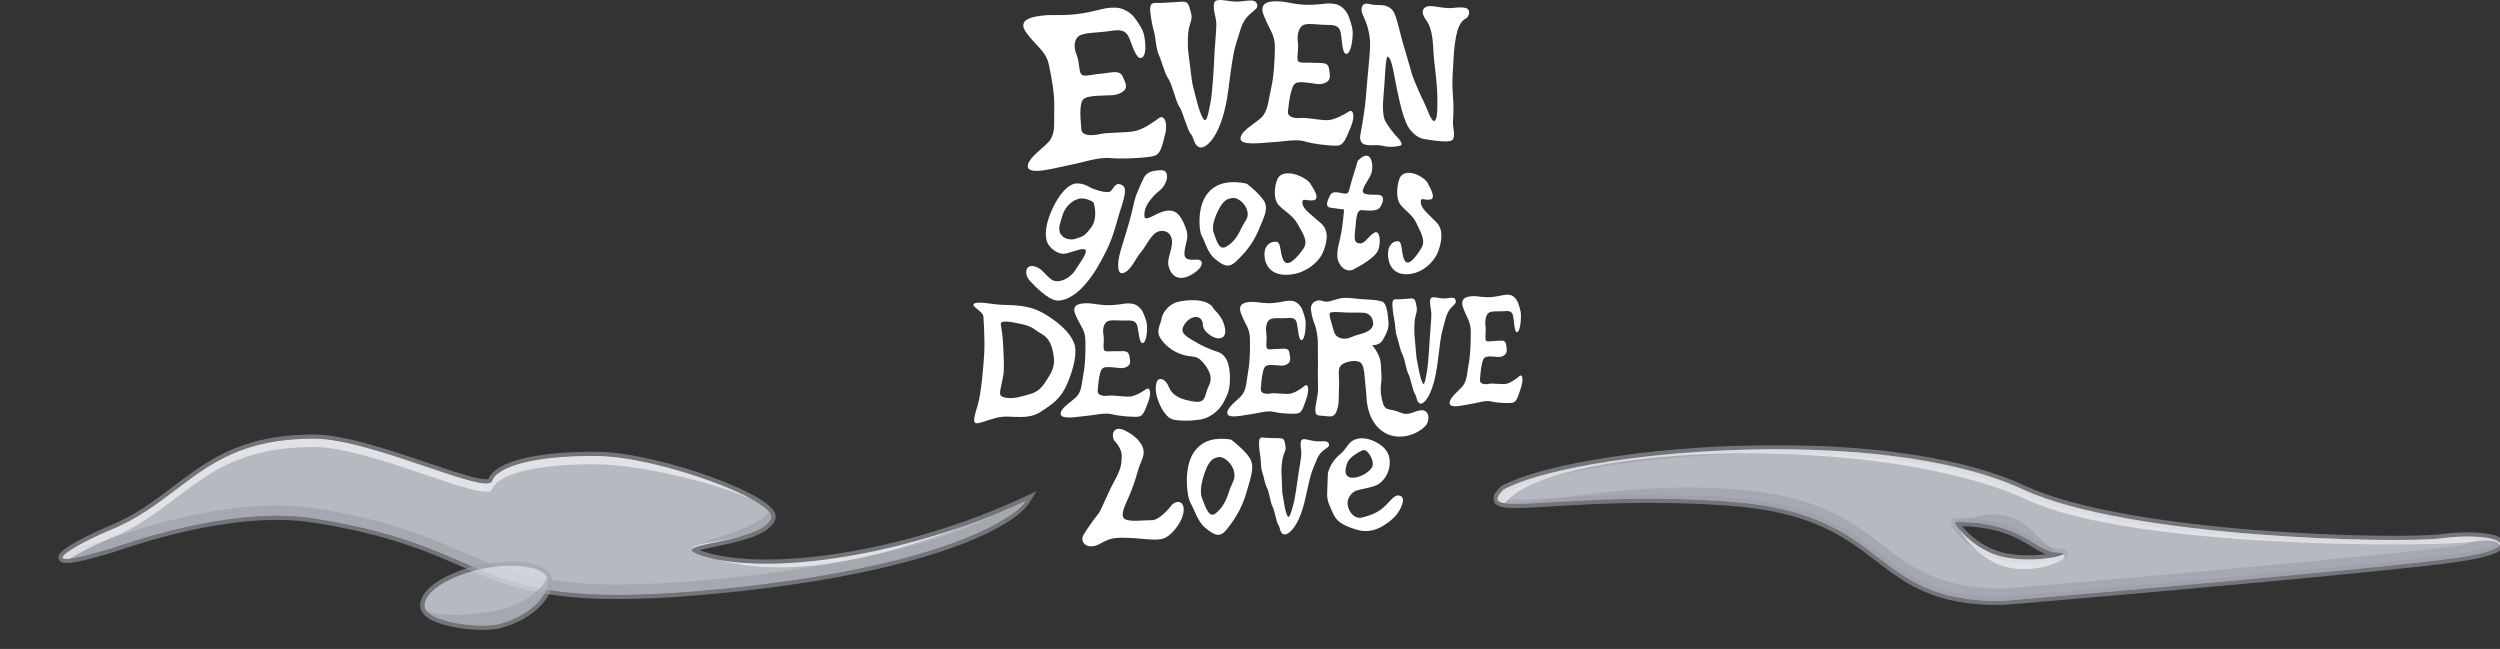 <svg width="1202" height="312" viewBox="0 0 1202 312" fill="none" xmlns="http://www.w3.org/2000/svg">
<rect x="0" y="0" width="1202" height="312" fill="#333333" stroke="none"/>
<g clip-path="url(#clip0_294_761043)">
<path d="M545.065 7.984C545.065 7.984 541.664 3.86 536.336 3.673C531.007 3.485 528.624 5.065 520.215 6.431C511.834 7.797 506.184 6.913 501.819 7.422C497.454 7.931 488.43 8.921 493.518 15.803C498.606 22.658 502.863 24.479 504.309 31.2C505.729 37.922 507.121 45.312 506.88 51.98C506.639 58.648 507.496 62.664 505.354 66.601C503.212 70.537 493.679 75.839 494.187 80.204C494.696 84.568 508.514 80.391 514.565 79.293C520.617 78.168 528.061 75.437 533.711 76C539.361 76.535 550.715 75.946 554.437 75.089C558.133 74.232 558.615 70.564 560.168 64.619C561.721 58.674 559.525 54.925 557.115 56.827C554.705 58.728 549.591 62.236 545.547 63.066C541.504 63.896 532.506 63.602 528.811 64.458C525.116 65.315 520.108 65.476 519.894 62.129C519.68 58.781 519.144 55.086 519.626 51.123C520.108 47.133 521.474 46.517 527.472 46.062C533.47 45.607 535.8 46.357 539.201 44.482C542.602 42.608 541.37 40.224 539.817 36.824C538.264 33.423 534.541 34.976 529.186 35.431C523.83 35.913 520.43 37.44 519.519 35.083C518.609 32.727 519.037 29.728 517.511 26.006C515.984 22.283 516.466 17.972 519.84 16.741C523.214 15.536 528.543 15.723 533.577 14.92C538.612 14.089 541.048 14.518 542.602 17.597C544.155 20.65 546.083 28.737 548.787 27.826C551.492 26.916 550.769 19.552 549.885 16.178C549.001 12.804 545.065 7.984 545.065 7.984Z" fill="white"/>
<path d="M648.131 7.181C648.131 7.181 646.283 2.924 642.267 2.013C638.25 1.103 636.135 2.227 629.52 2.308C622.906 2.388 618.756 0.808 615.355 0.674C611.954 0.541 604.885 0.219 607.536 7.208C610.187 14.197 613.079 16.473 612.972 22.82C612.838 29.193 612.57 36.155 611.204 42.233C609.812 48.312 609.732 52.114 607.402 55.435C605.072 58.728 596.852 62.29 596.45 66.36C596.048 70.43 607.322 68.529 612.115 68.342C616.908 68.154 623.067 66.681 627.271 67.967C631.475 69.252 640.205 70.27 643.177 70.002C646.149 69.707 647.167 66.441 649.416 61.192C651.666 55.944 650.675 52.221 648.506 53.641C646.337 55.06 641.811 57.55 638.571 57.764C635.331 57.979 628.556 56.452 625.611 56.72C622.638 57.015 618.809 56.452 619.238 53.346C619.666 50.24 619.934 46.786 621.032 43.197C622.103 39.609 623.254 39.234 627.914 39.663C632.573 40.091 634.18 41.082 637.125 39.85C640.044 38.592 639.535 36.235 638.973 32.915C638.411 29.594 635.304 30.478 631.154 30.183C627.003 29.889 624.138 30.826 623.87 28.523C623.602 26.22 624.486 23.543 623.977 19.928C623.495 16.313 624.647 12.403 627.432 11.76C630.217 11.118 634.233 12.028 638.223 11.975C642.186 11.921 643.98 12.644 644.596 15.67C645.239 18.696 645.239 26.354 647.461 25.899C649.684 25.444 650.461 18.589 650.38 15.375C650.246 12.135 648.131 7.181 648.131 7.181Z" fill="white"/>
<path d="M549.482 150.041C549.482 150.041 547.875 146.693 544.635 146.077C541.395 145.461 539.762 146.426 534.46 146.693C529.158 146.961 525.81 145.836 523.106 145.81C520.374 145.81 514.724 145.756 517.054 151.246C519.357 156.762 521.767 158.475 521.847 163.563C521.928 168.651 521.928 174.221 521.017 179.121C520.107 184.021 520.16 187.074 518.366 189.779C516.599 192.483 510.145 195.589 509.958 198.83C509.771 202.096 518.714 200.222 522.543 199.927C526.373 199.633 531.246 198.267 534.62 199.178C538.021 200.061 545.037 200.624 547.393 200.329C549.75 200.008 550.473 197.357 552.106 193.099C553.74 188.841 552.829 185.896 551.142 187.074C549.455 188.279 545.894 190.394 543.35 190.662C540.779 190.93 535.316 189.913 532.96 190.234C530.604 190.555 527.524 190.234 527.765 187.744C528.033 185.253 528.14 182.495 528.89 179.576C529.64 176.658 530.55 176.336 534.272 176.55C537.994 176.738 539.333 177.514 541.636 176.417C543.939 175.319 543.457 173.471 542.895 170.82C542.332 168.169 539.895 168.972 536.548 168.865C533.228 168.731 530.952 169.588 530.684 167.767C530.389 165.946 531.005 163.777 530.523 160.885C530.015 157.993 530.818 154.86 533.04 154.271C535.263 153.682 538.476 154.271 541.663 154.111C544.849 153.95 546.269 154.486 546.884 156.869C547.474 159.252 547.715 165.384 549.482 164.956C551.249 164.527 551.651 159.038 551.49 156.467C551.33 153.923 549.482 150.041 549.482 150.041Z" fill="white"/>
<path d="M625.987 148.54C625.987 148.54 624.541 145.247 621.623 144.738C618.704 144.229 617.204 145.22 612.438 145.675C607.671 146.104 604.645 145.086 602.182 145.14C599.718 145.22 594.631 145.327 596.692 150.763C598.754 156.199 600.923 157.832 600.977 162.893C601.031 167.954 601.004 173.524 600.147 178.424C599.29 183.325 599.317 186.377 597.71 189.135C596.103 191.893 590.266 195.16 590.078 198.427C589.891 201.694 597.978 199.552 601.432 199.15C604.886 198.749 609.305 197.222 612.357 198.025C615.41 198.802 621.756 199.15 623.899 198.775C626.041 198.4 626.684 195.723 628.183 191.438C629.683 187.154 628.879 184.235 627.353 185.467C625.827 186.725 622.613 188.948 620.284 189.296C617.954 189.644 613.027 188.787 610.885 189.189C608.742 189.564 605.958 189.35 606.199 186.859C606.44 184.369 606.547 181.611 607.243 178.692C607.939 175.773 608.743 175.425 612.116 175.506C615.49 175.586 616.669 176.309 618.757 175.157C620.846 174.006 620.418 172.158 619.936 169.534C619.454 166.91 617.231 167.793 614.232 167.767C611.233 167.74 609.198 168.65 608.93 166.856C608.689 165.035 609.251 162.866 608.796 160.001C608.341 157.136 609.091 153.976 611.099 153.334C613.107 152.664 616.026 153.173 618.891 152.932C621.756 152.664 623.042 153.146 623.577 155.529C624.113 157.886 624.3 163.991 625.88 163.509C627.46 163.027 627.862 157.538 627.755 154.994C627.648 152.37 625.987 148.54 625.987 148.54Z" fill="white"/>
<path d="M729.802 145.381C729.802 145.381 728.543 142.248 725.946 141.793C723.322 141.337 721.983 142.328 717.672 142.783C713.36 143.239 710.683 142.301 708.46 142.382C706.264 142.489 701.659 142.65 703.453 147.844C705.247 153.012 707.175 154.566 707.148 159.439C707.121 164.313 707.068 169.641 706.238 174.354C705.407 179.067 705.407 181.986 703.935 184.664C702.462 187.315 697.187 190.528 696.972 193.661C696.758 196.794 704.042 194.652 707.148 194.223C710.254 193.795 714.217 192.295 716.975 193.018C719.733 193.741 725.41 194.009 727.312 193.607C729.24 193.206 729.855 190.635 731.248 186.511C732.64 182.388 731.944 179.576 730.552 180.808C729.159 182.04 726.267 184.182 724.179 184.557C722.09 184.932 717.672 184.155 715.744 184.557C713.816 184.958 711.325 184.771 711.566 182.361C711.807 179.978 711.941 177.327 712.611 174.515C713.28 171.703 714.003 171.355 717.029 171.382C720.055 171.436 721.126 172.105 723 170.954C724.875 169.829 724.527 168.062 724.098 165.545C723.697 163.054 721.688 163.911 718.984 163.911C716.279 163.938 714.432 164.821 714.244 163.081C714.03 161.34 714.565 159.252 714.217 156.52C713.842 153.789 714.539 150.736 716.36 150.094C718.154 149.424 720.778 149.88 723.348 149.612C725.919 149.344 727.071 149.772 727.526 152.049C727.981 154.325 728.088 160.162 729.507 159.68C730.927 159.198 731.355 153.923 731.275 151.486C731.248 149.023 729.802 145.381 729.802 145.381Z" fill="white"/>
<path d="M552.963 4.932C552.963 4.932 553.445 10.287 554.623 14.331C555.801 18.374 555.641 23.034 557.194 26.434C558.747 29.835 559.872 35.217 561.773 37.949C563.674 40.68 565.361 49.088 566.968 51.15C568.548 53.212 570.877 62.638 572.484 64.352C574.091 66.065 573.93 70.082 576.929 70.859C579.901 71.635 587.801 65.262 590.612 43.01C593.424 20.757 593.638 23.783 596.316 14.518C598.994 5.28 605.313 5.494 604.43 2.147C603.546 -1.227 598.458 0.915 594.147 0.781C589.809 0.621 584.534 -1.227 583.784 1.397C583.008 4.048 584.561 7.77 584.775 10.769C584.989 13.768 583.998 22.739 583.838 27.425C583.677 32.084 582.847 45.393 582.044 49.035C581.24 52.676 580.303 60.308 578.429 56.907C576.554 53.507 575.992 50.802 574.519 45.098C573.046 39.395 573.341 41.055 572.296 32.673C571.279 24.292 570.931 24.292 571.172 17.624C571.413 10.957 573.796 10.046 572.591 6.003C571.413 1.959 571.466 0.621 567.771 0.835C564.102 1.022 559.068 1.531 556.069 1.397C553.097 1.263 553.043 2.602 552.963 4.932Z" fill="white"/>
<path d="M669.447 146.479C669.447 146.479 669.662 150.335 670.304 153.253C670.947 156.172 670.786 159.546 671.67 161.983C672.554 164.42 673.143 168.302 674.241 170.284C675.338 172.266 676.222 178.317 677.159 179.817C678.07 181.316 679.328 188.118 680.265 189.35C681.203 190.582 681.069 193.473 682.809 194.036C684.55 194.598 689.316 190.019 691.244 173.979C693.172 157.939 693.279 160.108 694.966 153.441C696.653 146.773 700.402 146.961 699.92 144.524C699.438 142.087 696.412 143.64 693.842 143.506C691.271 143.372 688.192 142.034 687.71 143.935C687.228 145.836 688.085 148.514 688.192 150.71C688.299 152.878 687.603 159.359 687.442 162.706C687.281 166.08 686.639 175.666 686.13 178.291C685.621 180.915 684.952 186.431 683.88 183.967C682.809 181.504 682.515 179.576 681.712 175.452C680.908 171.328 681.069 172.533 680.56 166.482C680.051 160.43 679.864 160.43 680.078 155.637C680.292 150.843 681.712 150.174 681.069 147.255C680.426 144.336 680.453 143.372 678.284 143.506C676.115 143.64 673.116 143.988 671.349 143.908C669.554 143.828 669.528 144.792 669.447 146.479Z" fill="white"/>
<path d="M605.341 212.513C605.341 212.513 605.341 216.047 605.876 218.752C606.412 221.456 606.037 224.509 606.84 226.785C607.644 229.061 608.099 232.676 609.17 234.551C610.241 236.452 610.884 242.022 611.794 243.468C612.705 244.914 613.695 251.18 614.633 252.412C615.57 253.616 615.249 256.241 617.15 256.91C619.051 257.58 624.54 253.857 627.647 239.505C630.753 225.152 630.726 227.107 632.975 221.242C635.252 215.351 639.349 215.86 638.974 213.611C638.599 211.361 635.171 212.486 632.36 212.138C629.548 211.79 626.228 210.263 625.585 211.95C624.942 213.637 625.719 216.154 625.692 218.136C625.665 220.118 624.514 225.902 624.139 228.954C623.764 231.98 622.479 240.629 621.729 242.959C621.006 245.289 619.961 250.216 618.917 247.886C617.9 245.556 617.685 243.762 617.043 239.96C616.4 236.157 616.507 237.255 616.32 231.712C616.132 226.196 615.918 226.169 616.454 221.831C616.989 217.493 618.596 217.038 618.034 214.334C617.498 211.629 617.605 210.745 615.195 210.692C612.785 210.611 609.491 210.638 607.537 210.397C605.635 210.129 605.528 210.986 605.341 212.513Z" fill="white"/>
<path d="M654.156 64.352C654.156 64.352 656.191 53.748 656.727 46.438C657.262 39.127 657.61 37.119 658.146 30.478C658.655 23.837 659.324 20.517 657.905 14.465C656.486 8.413 654.076 6.325 654.718 3.674C655.361 1.023 657.53 1.772 659.726 2.201C661.922 2.602 664.947 2.067 667.116 3.138C669.285 4.209 670.062 5.253 671.053 7.958C672.043 10.662 673.945 19.071 674.935 22.123C675.926 25.149 678.095 33.236 679.086 36.289C680.077 39.315 683.129 46.116 684.656 49.169C686.182 52.221 688.405 59.318 689.824 58.032C691.243 56.747 691.136 52.088 691.082 46.411C691.002 40.734 690.145 34.709 689.529 29.005C688.913 23.302 689.288 20.329 688.11 15.268C686.932 10.234 685.298 9.832 684.281 7.128C683.29 4.423 685.272 2.817 687.735 2.924C690.199 3.004 693.198 3.781 696.224 3.888C699.25 3.995 702.035 3.111 704.739 3.861C707.47 4.638 706.239 8.253 704.819 8.868C703.4 9.484 701.713 11.412 700.749 14.733C699.785 18.053 699.062 23.355 698.875 28.336C698.687 33.316 697.938 38.645 698.527 45.34C699.116 52.034 698.687 56.024 698.58 58.675C698.473 61.326 699.973 65.744 698.259 67.324C696.545 68.931 687.28 67.244 684.522 66.815C681.791 66.387 678.042 63.575 676.274 59.505C674.507 55.435 673.543 51.739 671.883 44.001C670.249 36.262 669.607 30.907 668.321 28.523C667.036 26.14 666.715 27.131 666.313 30.773C665.911 34.414 665.67 41.082 665.242 45.42C664.814 49.731 664.599 55.729 666.152 58.461C667.706 61.192 670.865 64.968 670.865 64.968C670.865 64.968 675.658 69.466 673.141 70.055C670.651 70.645 668.161 70.886 664.626 70.082C661.091 69.279 657.476 70.484 655.307 69.065C653.219 67.646 654.156 64.352 654.156 64.352Z" fill="white"/>
<path d="M539.763 89.148C536.818 87.381 536.095 89.335 534.328 91.612C532.587 93.888 524.366 90.246 524.366 90.246C524.366 90.246 519.145 86.711 515.074 88.907C511.004 91.103 507.791 96.324 505.622 101.251C503.453 106.179 502.248 111.132 503.105 115.176C503.962 119.219 508.835 122.727 512.53 121.87C516.226 121.013 520.992 118.844 521.929 120.21C522.893 121.576 519.386 126.128 516.895 130.038C514.405 133.947 508.648 136.732 505.408 134.295C502.167 131.858 500.936 128.806 496.973 127.976C493.009 127.172 492.153 131.805 495.366 135.259C498.579 138.714 503.747 143.56 507.389 144.364C511.031 145.167 516.467 142.703 521.34 137.187C526.214 131.698 528.731 126.771 531.596 121.228C534.461 115.658 535.988 110.383 537.541 104.759C539.067 99.136 542.709 90.942 539.763 89.148ZM524.688 109.285C521.18 114.158 519.841 113.783 517.484 114.694C515.128 115.604 511.459 115.149 509.906 112.418C508.326 109.686 510.12 106.42 510.897 103.447C511.674 100.475 514.458 96.913 518.181 95.709C521.903 94.504 525.785 97.315 525.785 97.315C525.785 97.315 528.195 104.411 524.688 109.285Z" fill="white"/>
<path d="M550.26 84.89C550.26 84.89 546.297 92.762 545.494 96.404C544.69 100.046 543.512 105 541.611 111.266C539.71 117.532 538.21 121.816 537.782 125.137C537.327 128.457 537.514 132.795 540.915 130.921C544.315 129.046 545.815 124.44 548.6 121.2C551.385 117.96 553.607 112.042 557.303 111.185C560.998 110.329 564.238 112.765 563.381 118.067C562.524 123.369 560.436 125.645 562.605 130.037C564.774 134.455 569.112 134.616 573.905 131.456C578.698 128.296 579.153 124.655 575.137 124.842C571.12 125.03 568.79 124.949 569.647 119.969C570.504 114.988 571.87 113.703 569.728 108.642C567.585 103.554 565.684 100.822 560.998 101.304C556.312 101.813 550.448 107.249 550.233 103.902C550.019 100.555 551.465 97.93 554.25 94.717C557.035 91.504 559.043 91.236 560.516 87.594C561.989 83.979 560.73 81.596 558.053 81.837C555.375 82.078 552.376 81.971 550.26 84.89Z" fill="white"/>
<path d="M607.564 96.324C605.02 92.575 599.504 88.344 599.504 88.344C599.504 88.344 590.908 86.041 584.776 89.469C578.644 92.923 577.412 99.216 576.957 102.536C576.502 105.857 576.635 111.533 577.894 113.569C579.153 115.604 580.599 121.682 584.16 124.467C587.721 127.252 590.319 129.367 594.121 125.833C597.924 122.298 602.101 117.773 605.02 110.891C607.939 104.009 610.081 100.099 607.564 96.324ZM596.719 109.954C594.898 113.89 592.809 116.809 589.382 118.683C585.981 120.558 584.829 115.175 583.624 112.122C582.393 109.07 583.892 104.464 586.409 99.885C588.9 95.306 591.577 95.413 591.577 95.413C594.63 94.181 598.834 97.689 599.691 101.385C600.575 105.08 598.54 106.017 596.719 109.954Z" fill="white"/>
<path d="M600.628 219.85C597.79 215.753 591.952 211.388 591.952 211.388C591.952 211.388 583.196 209.433 577.385 213.878C571.547 218.323 570.851 225.607 570.664 229.436C570.476 233.265 571.065 239.746 572.511 241.995C573.931 244.244 575.885 251.046 579.661 253.938C583.437 256.857 586.195 259.026 589.703 254.688C593.21 250.35 596.986 244.833 599.316 236.72C601.645 228.606 603.466 223.947 600.628 219.85ZM590.934 236.318C589.462 240.977 587.587 244.485 584.347 246.922C581.107 249.359 579.527 243.28 578.054 239.906C576.582 236.532 577.706 231.123 579.822 225.687C581.937 220.251 584.615 220.144 584.615 220.144C587.56 218.484 592.032 222.153 593.21 226.303C594.362 230.427 592.407 231.659 590.934 236.318Z" fill="white"/>
<path d="M630.513 89.175C630.513 89.175 629.924 86.819 624.997 84.65C620.07 82.481 615.705 82.989 614.286 85.935C612.84 88.88 611.929 95.521 614.821 98.627C617.713 101.734 621.649 103.555 623.845 107.625C626.041 111.695 629.228 115.819 626.764 119.407C624.3 122.995 619.748 128.485 617.526 125.753C615.303 122.995 616.187 116.702 613.857 116.274C611.527 115.846 608.475 117.399 608.02 121.067C607.564 124.736 608.957 132.1 618.302 132.126C627.648 132.126 634.208 125.7 636.029 121.442C637.85 117.185 639.403 111.213 635.199 107.411C630.995 103.581 626.443 100.743 626.202 97.744C625.961 94.745 627.915 96.807 631.584 96.271C635.279 95.682 630.513 89.175 630.513 89.175Z" fill="white"/>
<path d="M686.827 88.88C686.827 88.88 686.345 86.523 682.141 84.381C677.937 82.239 674.188 82.748 672.956 85.72C671.697 88.666 670.894 95.306 673.358 98.413C675.821 101.492 679.169 103.286 681.043 107.357C682.917 111.427 685.595 115.524 683.48 119.112C681.338 122.7 677.428 128.243 675.527 125.485C673.626 122.754 674.429 116.434 672.447 116.032C670.466 115.631 667.842 117.211 667.413 120.853C666.985 124.494 668.163 131.885 676.143 131.858C684.149 131.805 689.799 125.351 691.406 121.067C692.986 116.782 694.352 110.838 690.763 107.035C687.175 103.233 683.292 100.421 683.105 97.422C682.917 94.423 684.578 96.485 687.737 95.922C690.87 95.387 686.827 88.88 686.827 88.88Z" fill="white"/>
<path d="M652.82 77.312C652.82 77.312 651.454 81.945 650.088 86.229C648.723 90.513 648.937 93.191 646.821 93.111C644.706 93.031 640.85 91.236 639.538 93.834C638.226 96.458 636.914 99.404 639.618 99.832C642.323 100.261 646.232 100.743 646.232 100.743C646.232 100.743 645.697 107.383 644.92 111.695C644.171 116.006 642.832 119.299 642.992 123.289C643.153 127.279 646.929 131.43 650.624 129.582C654.319 127.708 660.799 123.959 662.433 120.665C664.066 117.398 663.718 110.034 660.639 111.936C657.559 113.837 656.22 117.452 653.516 117.023C650.811 116.595 651.186 114.613 651.668 109.606C652.15 104.598 652.284 100.957 654.694 101.037C657.104 101.117 661.924 101.974 663.504 99.698C665.111 97.422 666.128 93.78 662.513 93.646C658.898 93.513 654.346 94.021 655.364 91.049C656.381 88.077 657.934 86.818 659.273 83.524C660.585 80.258 659.728 70.216 652.82 77.312Z" fill="white"/>
<path d="M516.465 165.09C514.832 160.698 510.708 156.815 507.147 154.191C503.585 151.567 499.408 148.916 494.534 147.764C489.661 146.613 485.966 146.747 481.36 146.533C476.754 146.318 470.676 144.792 468.48 145.917C466.284 147.041 472.309 149.478 472.818 151.968C472.818 151.968 473.568 162.465 473.246 169.213C472.925 175.961 471.693 189.136 470.22 194.277C468.748 199.445 467.007 203.971 470.086 203.489C473.193 203.007 477.584 200.757 482.217 200.356C486.849 199.954 494.454 201.855 500.158 198.133C505.861 194.411 509.985 191.84 513.091 184.584C516.198 177.381 518.099 169.454 516.465 165.09ZM502.354 184.102C499.033 189.163 495.659 189.323 490.973 190.636C486.287 191.948 482.324 191.466 481.146 190.18C479.967 188.895 482.404 182.87 482.618 178.264C482.833 173.658 482.404 169.642 482.297 165.652C482.19 161.662 481.199 156.065 481.199 156.065C480.69 153.575 486.474 154.78 491.669 155.932C496.837 157.083 497.373 158.663 500.988 160.671C504.576 162.68 505.942 166.428 506.638 171.382C507.334 176.336 505.674 179.041 502.354 184.102Z" fill="white"/>
<path d="M583.518 148.514C583.518 148.514 583.036 146.506 579.394 145.194C575.752 143.881 570.317 144.203 566.3 145.14C562.256 146.077 558.936 150.201 558.534 153.039C558.106 155.878 555.696 158.877 557.811 162.412C559.927 165.946 564.051 169.24 568.817 170.606C573.583 171.971 575.083 170.606 578.055 173.899C581.028 177.193 583.411 181.263 581.215 185.44C579.019 189.618 580.251 193.929 574.306 193.099C568.362 192.242 563.89 190.609 562.096 186.271C560.302 181.906 557.758 181.799 556.847 182.602C555.964 183.405 554.946 186.512 556.446 191.412C557.918 196.312 560.596 199.874 562.551 201.105C564.479 202.337 570.745 202.632 576.743 201.775C582.741 200.918 586.972 196.285 588.552 192.938C590.132 189.591 591.337 188.225 591.364 181.692C591.391 175.131 589.623 170.498 585.392 169.16C581.188 167.821 577.841 166.241 573.691 163.777C569.54 161.314 567.317 159.787 569.192 156.44C571.066 153.093 574.842 151.299 577.038 153.093C579.234 154.914 577.439 156.815 579.608 159.198C581.777 161.581 585.098 163.429 587.428 162.412C589.757 161.394 589.355 157.94 588.07 154.753C586.785 151.567 583.518 148.514 583.518 148.514Z" fill="white"/>
<path d="M683.479 197.249C679.677 197.356 677.91 200.409 672.849 198.186C667.788 195.964 665.779 198.427 664.44 192.108C663.102 185.788 664.521 184.423 664.199 180.138C663.851 175.854 664.226 173.872 662.753 170.686C661.281 167.472 659.728 165.999 659.728 165.999C659.728 165.999 663.235 166.16 664.708 163.67C666.181 161.179 667.948 158.127 667.574 154.699C667.199 151.272 666.904 145.568 664.226 144.872C661.549 144.176 659.112 144.069 655.309 143.881C651.507 143.694 647.49 142.649 643.661 143.613C639.805 144.577 638.68 145.648 635.735 144.658C632.789 143.667 629.71 145.809 630.352 149.237C630.352 149.237 630.727 152.664 631.959 155.583C633.191 158.475 633.753 163.348 633.646 165.919C633.539 168.463 633.78 174.461 633.646 177.3C633.512 180.138 633.807 185.279 633.673 188.118C633.539 190.956 632.254 195.16 632.414 197.463C632.575 199.739 633.378 199.793 636.11 199.927C638.814 200.061 641.465 201.319 642.751 197.383C644.009 193.447 643.5 192.858 643.795 186.618C644.089 180.379 642.858 177.46 644.866 175.559C646.848 173.658 653.14 172.533 654.667 174.89C656.193 177.246 656.006 181.209 656.595 186.083C657.184 190.956 656.782 193.768 658.442 198.695C660.103 203.622 664.199 208.924 670.947 209.808C677.695 210.692 683.56 206.969 685.568 204.506C687.576 202.042 687.282 197.142 683.479 197.249ZM653.435 160.805C649.579 161.769 648.16 163.402 644.946 162.679C641.733 161.956 641.546 159.948 640.608 156.788C639.671 153.601 639.189 152.155 639.269 150.736C639.323 149.612 644.464 150.12 647.169 150.254C649.873 150.388 652.873 150.227 655.577 150.361C658.282 150.495 660.076 152.557 660.236 155.422C660.343 158.288 657.264 159.867 653.435 160.805Z" fill="white"/>
<path d="M535.612 211.682C535.612 211.682 539.468 215.377 539.334 219.367C539.2 223.357 539.12 225.151 535.799 231.256C532.452 237.362 529.507 245.261 528.114 246.975C526.722 248.716 523.455 253.027 521.072 256.936C518.688 260.846 523.026 264.568 528.462 261.649C533.898 258.73 535.264 258.329 542.815 258.623C550.366 258.891 556.981 260.471 560.622 258.382C564.264 256.294 568.923 250.242 569.111 245.341C569.298 240.468 565.282 240.307 562.952 243.333C560.622 246.359 556.472 250.215 553.821 250.108C551.143 250.001 543.565 251.072 540.941 249.626C538.316 248.207 540.726 243.387 542.654 239.022C544.582 234.657 545.6 231.578 547.126 226.276C548.653 220.974 550.956 218.858 549.322 214.788C547.689 210.718 542.467 207.424 539.388 206.407C536.308 205.389 533.978 207.638 535.612 211.682Z" fill="white"/>
<path d="M673.571 238.567C670.92 237.255 669.662 239.639 666.073 243.146C662.458 246.654 658.951 247.725 655.041 248.797C651.131 249.868 648.186 245.717 647.918 242.477C647.65 239.237 650.06 236.506 652.417 235.783C654.773 235.06 659.433 234.417 661.789 233.292C664.145 232.168 666.957 229.436 667.894 225.045C668.831 220.626 667.814 216.556 663.289 213.584C658.763 210.585 654.157 210.022 650.998 211.522C647.865 213.021 647.65 215.699 644.169 218.538C639.403 222.447 638.439 227.615 638.439 227.615C638.439 227.615 638.225 233.667 638.091 237.282C637.957 240.897 639.403 243.387 640.849 246.654C642.268 249.948 644.491 252.438 652.524 254.741C660.557 257.044 666.529 252.037 669.715 249.305C672.875 246.628 676.222 239.88 673.571 238.567ZM647.891 222.313C649.177 219.127 655.068 216.529 655.068 216.529C657.424 215.405 661.066 221.59 659.807 224.375C658.549 227.16 653.033 230.186 649.578 229.65C646.097 229.088 646.606 225.473 647.891 222.313Z" fill="white"/>
<mask id="path-22-outside-1_294_761043" maskUnits="userSpaceOnUse" x="718" y="214" width="486" height="77" fill="black">
<rect fill="white" x="718" y="214" width="486" height="77"/>
<path fill-rule="evenodd" clip-rule="evenodd" d="M722.899 235.406C756.255 217.089 902.764 202.925 972.9 235.406C1023.44 258.811 1153.83 261.41 1173.71 258.811C1199.65 255.419 1218.52 262.881 1180.45 268.309C1149.99 272.65 1021.98 283.912 961.781 289C930.394 289 917.361 278.995 903.137 268.075C888.197 256.605 871.943 244.126 831.727 241.172C795.248 238.493 765.898 240.281 746.45 241.466C724.046 242.831 714.783 243.396 722.899 235.406ZM940.12 251C946.981 251 954.446 251.184 964.206 254.384C969.775 256.21 973.844 258.676 977.427 260.848C981.691 263.433 985.265 265.599 989.855 265.766C998.3 266.074 980.158 271.081 964.206 268.005C948.253 264.928 938.813 251 940.12 251Z"/>
</mask>
<path fill-rule="evenodd" clip-rule="evenodd" d="M722.899 235.406C756.255 217.089 902.764 202.925 972.9 235.406C1023.44 258.811 1153.83 261.41 1173.71 258.811C1199.65 255.419 1218.52 262.881 1180.45 268.309C1149.99 272.65 1021.98 283.912 961.781 289C930.394 289 917.361 278.995 903.137 268.075C888.197 256.605 871.943 244.126 831.727 241.172C795.248 238.493 765.898 240.281 746.45 241.466C724.046 242.831 714.783 243.396 722.899 235.406ZM940.12 251C946.981 251 954.446 251.184 964.206 254.384C969.775 256.21 973.844 258.676 977.427 260.848C981.691 263.433 985.265 265.599 989.855 265.766C998.3 266.074 980.158 271.081 964.206 268.005C948.253 264.928 938.813 251 940.12 251Z" fill="#D6DAE5" fill-opacity="0.8"/>
<path d="M972.9 235.406L973.74 233.591V233.591L972.9 235.406ZM722.899 235.406L721.937 233.653L721.694 233.786L721.496 233.981L722.899 235.406ZM1173.71 258.811L1173.45 256.828L1173.71 258.811ZM1180.45 268.309L1180.73 270.289L1180.45 268.309ZM961.781 289V291H961.866L961.95 290.993L961.781 289ZM903.137 268.075L904.355 266.488L903.137 268.075ZM831.727 241.172L831.874 239.178L831.727 241.172ZM746.45 241.466L746.329 239.47L746.45 241.466ZM964.206 254.384L963.583 256.284L964.206 254.384ZM940.12 251L940.12 249L940.12 251ZM977.427 260.848L978.463 259.138L977.427 260.848ZM989.855 265.766L989.927 263.767L989.855 265.766ZM964.206 268.005L963.827 269.968L964.206 268.005ZM973.74 233.591C938.226 217.144 883.668 212.585 834.036 214.358C809.173 215.246 785.449 217.727 765.828 221.141C746.282 224.541 730.587 228.903 721.937 233.653L723.862 237.159C731.889 232.751 747.016 228.473 766.514 225.081C785.937 221.702 809.478 219.238 834.178 218.356C883.673 216.588 937.438 221.187 972.06 237.221L973.74 233.591ZM1173.45 256.828C1163.74 258.098 1126.35 258.116 1084.96 254.866C1043.53 251.614 998.642 245.123 973.74 233.591L972.06 237.221C997.697 249.094 1043.27 255.606 1084.65 258.854C1126.05 262.105 1163.8 262.123 1173.97 260.794L1173.45 256.828ZM1180.73 270.289C1190.27 268.929 1196.47 267.416 1199.92 265.886C1200.79 265.498 1201.55 265.081 1202.17 264.626C1202.77 264.183 1203.36 263.61 1203.7 262.864C1204.09 262.032 1204.11 261.105 1203.71 260.252C1203.36 259.491 1202.75 258.957 1202.19 258.585C1201.07 257.846 1199.48 257.322 1197.7 256.939C1195.88 256.546 1193.67 256.263 1191.19 256.105C1186.23 255.788 1180.05 255.965 1173.45 256.828L1173.97 260.794C1180.34 259.961 1186.25 259.798 1190.93 260.097C1193.28 260.246 1195.28 260.509 1196.86 260.85C1198.49 261.201 1199.5 261.599 1199.98 261.92C1200.22 262.079 1200.16 262.108 1200.08 261.94C1199.96 261.68 1199.98 261.374 1200.07 261.184C1200.12 261.081 1200.11 261.172 1199.79 261.41C1199.49 261.634 1199.01 261.913 1198.29 262.23C1195.38 263.52 1189.66 264.975 1180.17 266.329L1180.73 270.289ZM961.95 290.993C1022.11 285.908 1150.2 274.641 1180.73 270.289L1180.17 266.329C1149.78 270.66 1021.85 281.916 961.613 287.007L961.95 290.993ZM901.919 269.661C909.014 275.108 916.012 280.49 925.231 284.469C934.481 288.46 945.863 291 961.781 291V287C946.313 287 935.485 284.537 926.816 280.796C918.116 277.042 911.484 271.961 904.355 266.488L901.919 269.661ZM831.581 243.167C851.495 244.63 865.379 248.442 876.091 253.255C886.813 258.071 894.448 263.925 901.919 269.661L904.355 266.488C896.886 260.754 888.924 254.634 877.73 249.606C866.526 244.573 852.174 240.669 831.874 239.178L831.581 243.167ZM746.572 243.462C766.007 242.278 795.244 240.498 831.581 243.167L831.874 239.178C795.252 236.488 765.789 238.284 746.329 239.47L746.572 243.462ZM721.496 233.981C720.433 235.027 719.573 236.011 718.979 236.935C718.409 237.823 717.924 238.899 718.01 240.062C718.107 241.383 718.889 242.319 719.827 242.897C720.693 243.43 721.778 243.729 722.899 243.917C725.164 244.296 728.345 244.338 732.239 244.218C736.168 244.097 740.982 243.803 746.572 243.462L746.329 239.47C740.717 239.812 735.971 240.101 732.116 240.22C728.225 240.34 725.397 240.279 723.56 239.972C722.63 239.816 722.142 239.625 721.926 239.492C721.784 239.404 721.979 239.497 721.999 239.769C722.007 239.882 721.955 239.703 722.345 239.098C722.71 238.529 723.336 237.782 724.302 236.831L721.496 233.981ZM964.829 252.483C954.768 249.185 947.051 249 940.12 249L940.12 253C946.91 253 954.125 253.184 963.583 256.284L964.829 252.483ZM978.463 259.138C974.877 256.964 970.636 254.387 964.829 252.483L963.583 256.284C968.913 258.032 972.811 260.389 976.39 262.558L978.463 259.138ZM989.927 263.767C985.94 263.622 982.805 261.769 978.463 259.138L976.39 262.558C980.578 265.097 984.589 267.576 989.782 267.765L989.927 263.767ZM963.827 269.968C972.096 271.563 980.867 271.06 986.506 270.127C987.924 269.893 989.171 269.627 990.184 269.35C991.141 269.088 992.057 268.774 992.694 268.386C992.866 268.281 993.075 268.137 993.273 267.946C993.457 267.768 993.743 267.441 993.897 266.954C994.077 266.388 994.025 265.758 993.711 265.211C993.441 264.739 993.061 264.475 992.823 264.34C992.361 264.076 991.839 263.964 991.452 263.901C991.015 263.831 990.502 263.788 989.927 263.767L989.782 267.765C990.262 267.782 990.598 267.815 990.815 267.85C991.082 267.893 991.021 267.917 990.84 267.814C990.743 267.758 990.459 267.581 990.241 267.201C989.98 266.745 989.937 266.212 990.084 265.747C990.206 265.361 990.419 265.141 990.49 265.072C990.575 264.99 990.631 264.959 990.612 264.97C990.487 265.047 990.035 265.244 989.13 265.491C988.28 265.723 987.172 265.963 985.853 266.181C980.544 267.059 972.268 267.522 964.584 266.041L963.827 269.968ZM940.12 249C939.597 249 938.911 249.203 938.434 249.834C938.032 250.365 937.997 250.922 938 251.181C938.006 251.694 938.183 252.147 938.284 252.386C938.528 252.961 938.943 253.649 939.452 254.373C940.492 255.855 942.145 257.799 944.334 259.819C948.706 263.852 955.379 268.339 963.827 269.968L964.584 266.041C957.08 264.593 951.056 260.578 947.047 256.879C945.045 255.032 943.586 253.301 942.726 252.075C942.283 251.445 942.051 251.022 941.967 250.823C941.904 250.675 941.996 250.826 942 251.134C942.002 251.29 941.986 251.768 941.624 252.247C941.187 252.824 940.562 253 940.12 253L940.12 249Z" fill="#A0A2AC" fill-opacity="0.6" mask="url(#path-22-outside-1_294_761043)"/>
<path fill-rule="evenodd" clip-rule="evenodd" d="M726.835 242.25C731.321 242.388 737.937 241.985 746.45 241.466C765.898 240.281 795.248 238.493 831.727 241.173C871.943 244.127 888.197 256.605 903.137 268.075C917.361 278.995 930.394 289 961.781 289C1021.98 283.912 1149.99 272.651 1180.45 268.309C1207.9 264.395 1205.75 259.424 1192.69 258.227C1190.79 260.001 1187.11 261.644 1182.45 262.309C1151.99 266.651 1023.98 277.912 963.781 283C932.394 283 919.361 272.995 905.137 262.075C890.197 250.605 873.943 238.127 833.727 235.173C798.204 232.563 766.833 236.989 745.716 239.969C737.924 241.068 731.529 241.971 726.835 242.25ZM940.5 250C942.877 250 945.522 249.422 948.37 248.799C953.739 247.625 959.829 246.293 966.206 248.384C972.316 250.387 976.407 254.476 980.03 258.096C983.464 261.528 986.478 264.539 990.392 264.957C988.807 264.856 986.639 264.697 984.1 264.462C981.896 263.557 979.765 262.265 977.427 260.848C973.844 258.677 969.775 256.21 964.206 254.384C954.826 251.309 947.566 251.019 940.924 251.001C940.258 250.376 940.089 250 940.5 250ZM990.392 264.957C990.706 264.977 990.998 264.994 991.265 265.01L991 265C990.795 264.993 990.592 264.978 990.392 264.957Z" fill="#9A9DA7" fill-opacity="0.6"/>
<path fill-rule="evenodd" clip-rule="evenodd" d="M972.9 235.406C902.764 202.925 756.255 217.089 722.899 235.406C718.784 239.457 719.137 241.309 723.404 241.972C723.872 241.47 724.37 240.949 724.9 240.406C751.475 213.169 904.764 207.925 974.9 240.406C1025.44 263.811 1168.62 263.099 1188.5 260.5C1197.94 259.266 1201.57 260.36 1201.69 262.347C1204.26 258.956 1190.46 256.621 1173.71 258.811C1153.83 261.41 1023.44 258.811 972.9 235.406ZM942.134 254.597C944.904 259.682 954.044 270.659 966.206 273.004C981.237 275.903 997.01 267.837 991.715 266.639C989.616 268.029 976.283 270.334 964.206 268.005C953.466 265.933 945.678 258.944 942.134 254.597Z" fill="#FDFDFF" fill-opacity="0.6"/>
<path d="M340.431 267.936C373.827 276.916 439.401 265.903 493.037 240.87C486.763 250.732 448.879 272.988 347.537 283.11C220.86 295.763 245.072 264.12 150.882 249.287C110.382 242.909 59.593 261.916 52.882 263.909C10.882 276.382 36.8 261.519 52.882 254.909C89.382 239.909 97.882 210.908 150.882 210.908C178.382 210.908 234.124 238.456 236.621 231.25C239.117 224.043 258.188 218.82 287.701 219.248C316.838 219.671 374.382 240.87 370.802 249.287C365.221 262.409 313.714 260.752 340.431 267.936Z" fill="#D6DAE5" fill-opacity="0.8"/>
<path d="M492.615 239.964L495.722 238.513L493.881 241.407C492.189 244.067 488.487 247.404 482.424 251.063C476.334 254.739 467.778 258.788 456.269 262.836C433.251 270.931 398.362 279.039 347.637 284.105C284.217 290.44 258.428 285.7 236.672 277.441C231.6 275.515 226.767 273.408 221.737 271.215C205.272 264.037 186.696 255.939 150.726 250.275C130.663 247.115 107.987 250.24 89.431 254.434C74.544 257.799 62.411 261.824 56.424 263.81C54.948 264.3 53.845 264.666 53.167 264.867C42.675 267.983 36.325 269.424 32.981 269.691C32.142 269.758 31.435 269.756 30.875 269.667C30.37 269.587 29.72 269.396 29.35 268.836C28.921 268.186 29.14 267.499 29.369 267.081C29.606 266.65 29.991 266.228 30.424 265.829C32.152 264.238 35.698 262.097 39.725 259.973C43.787 257.831 48.451 255.649 52.502 253.984C65.499 248.643 74.849 241.555 84.069 234.566C87.704 231.811 91.319 229.07 95.129 226.459C108.581 217.238 124.15 209.908 150.882 209.908C157.894 209.908 166.639 211.659 175.79 214.134C184.956 216.614 194.608 219.842 203.448 222.834C204.089 223.051 204.725 223.266 205.357 223.48C213.458 226.225 220.759 228.698 226.291 230.144C229.281 230.925 231.682 231.385 233.383 231.445C234.238 231.475 234.835 231.4 235.217 231.265C235.574 231.14 235.648 231.003 235.676 230.922C236.414 228.791 238.315 226.956 241.006 225.407C243.716 223.848 247.354 222.504 251.791 221.415C260.67 219.235 272.907 218.034 287.716 218.248C302.449 218.462 324.242 223.911 341.863 230.33C350.681 233.542 358.514 237.019 363.936 240.242C366.639 241.848 368.803 243.426 370.187 244.916C371.515 246.345 372.423 248.032 371.722 249.678C370.916 251.574 369.32 253.12 367.343 254.4C365.358 255.686 362.91 256.757 360.273 257.671C355.174 259.439 349.209 260.677 344.208 261.713L343.708 261.817C341.142 262.35 338.865 262.828 337.087 263.304C336.198 263.542 335.457 263.772 334.879 264C334.419 264.182 334.115 264.342 333.93 264.469C334.018 264.54 334.148 264.634 334.343 264.748C335.351 265.34 337.349 266.072 340.691 266.97C357.181 271.405 381.754 270.923 408.972 266.173C436.163 261.427 465.881 252.441 492.615 239.964Z" stroke="#A0A2AC" stroke-opacity="0.6" stroke-width="2"/>
<path fill-rule="evenodd" clip-rule="evenodd" d="M333.233 263.74C334.57 262.691 338.8 261.813 343.98 260.739C354.176 258.625 368.054 255.747 370.802 249.287C371.204 248.339 370.833 247.23 369.815 246.007C365.618 251.791 353.711 255.669 344.608 258.634C338.4 260.656 333.496 262.253 333.233 263.74ZM35.824 263.291C26.989 268.545 25.468 272.05 52.881 263.909C53.539 263.713 54.62 263.355 56.073 262.872C69.447 258.434 114.35 243.534 150.881 249.287C186.989 254.973 205.696 263.129 222.175 270.314C248.682 281.871 269.42 290.913 347.537 283.11C448.878 272.988 486.762 250.732 493.037 240.87C488.17 243.141 483.206 245.297 478.176 247.333C458.565 257.914 418.693 271.003 347.537 278.11C269.42 285.913 248.682 276.871 222.175 265.314C205.696 258.129 186.989 249.973 150.881 244.287C114.35 238.534 69.447 253.434 56.073 257.872C54.62 258.355 53.539 258.713 52.881 258.909C44.946 261.265 39.434 262.646 35.824 263.291Z" fill="#9A9DA7" fill-opacity="0.6"/>
<path fill-rule="evenodd" clip-rule="evenodd" d="M345.715 269.141C378.904 278.332 421.75 269.031 463.094 253.017C419.628 268.231 373.809 274.512 345.715 269.141ZM492.818 240.972C491.249 243.033 488.499 245.672 484.361 248.659C488.907 245.655 491.695 242.979 493.037 240.87C492.964 240.904 492.891 240.938 492.818 240.972ZM33.702 268.614C22.317 269.963 40.51 259.994 52.881 254.909C66.007 249.515 75.511 242.311 84.766 235.295C101.249 222.802 116.94 210.908 150.881 210.908C165.133 210.908 186.969 218.306 205.049 224.432C221.856 230.127 235.417 234.721 236.62 231.249C239.116 224.043 258.187 218.82 287.701 219.248C309.056 219.558 345.671 231.028 362.296 240.447C344.907 232.381 308.651 223.552 287.701 223.248C258.187 222.82 239.117 228.043 236.62 235.249C235.417 238.721 221.857 234.127 205.049 228.432C186.97 222.306 165.133 214.908 150.881 214.908C116.94 214.908 101.249 226.802 84.766 239.295C75.511 246.311 66.007 253.515 52.882 258.909C46.385 261.579 38.283 265.596 33.702 268.614ZM356.437 257.829C352.297 259.014 347.871 259.932 343.98 260.739C338.635 261.848 334.302 262.746 333.115 263.841C332.488 262.264 337.519 261.399 344.18 260.252C347.984 259.597 352.319 258.851 356.437 257.829Z" fill="#FDFDFF" fill-opacity="0.6"/>
<path d="M263.5 279.731C263.5 287.739 252.5 297.178 239.5 300.217C230.358 302.354 204 299.186 204 291.178C204 283.169 219.5 275.624 233 273.177C246.5 270.731 263.5 271.723 263.5 279.731Z" fill="#D6DAE5" fill-opacity="0.8"/>
<path d="M239.728 301.191C246.38 299.635 252.525 296.444 257.025 292.597C261.487 288.782 264.5 284.168 264.5 279.731C264.5 277.304 263.185 275.46 261.18 274.148C259.207 272.856 256.502 272.028 253.469 271.546C247.39 270.58 239.646 270.957 232.822 272.193C225.977 273.434 218.615 275.966 212.94 279.225C210.103 280.853 207.645 282.687 205.885 284.666C204.129 286.642 203 288.842 203 291.178C203 293.781 205.125 295.734 207.792 297.152C210.529 298.608 214.218 299.711 218.128 300.483C225.925 302.022 234.96 302.305 239.728 301.191Z" stroke="#A0A2AC" stroke-opacity="0.6" stroke-width="2"/>
<path fill-rule="evenodd" clip-rule="evenodd" d="M263.149 277.852C259.83 284.394 250.791 290.811 240.5 293.217C232.262 295.143 208.828 297.894 204.272 292.561C207.087 299.545 230.903 302.227 239.5 300.217C252.5 297.178 263.5 287.739 263.5 279.731C263.5 279.055 263.379 278.43 263.149 277.852Z" fill="#9A9DA7" fill-opacity="0.6"/>
</g>
<defs>
<clipPath id="clip0_294_761043">
<rect width="1202" height="312" fill="white"/>
</clipPath>
</defs>
</svg>
